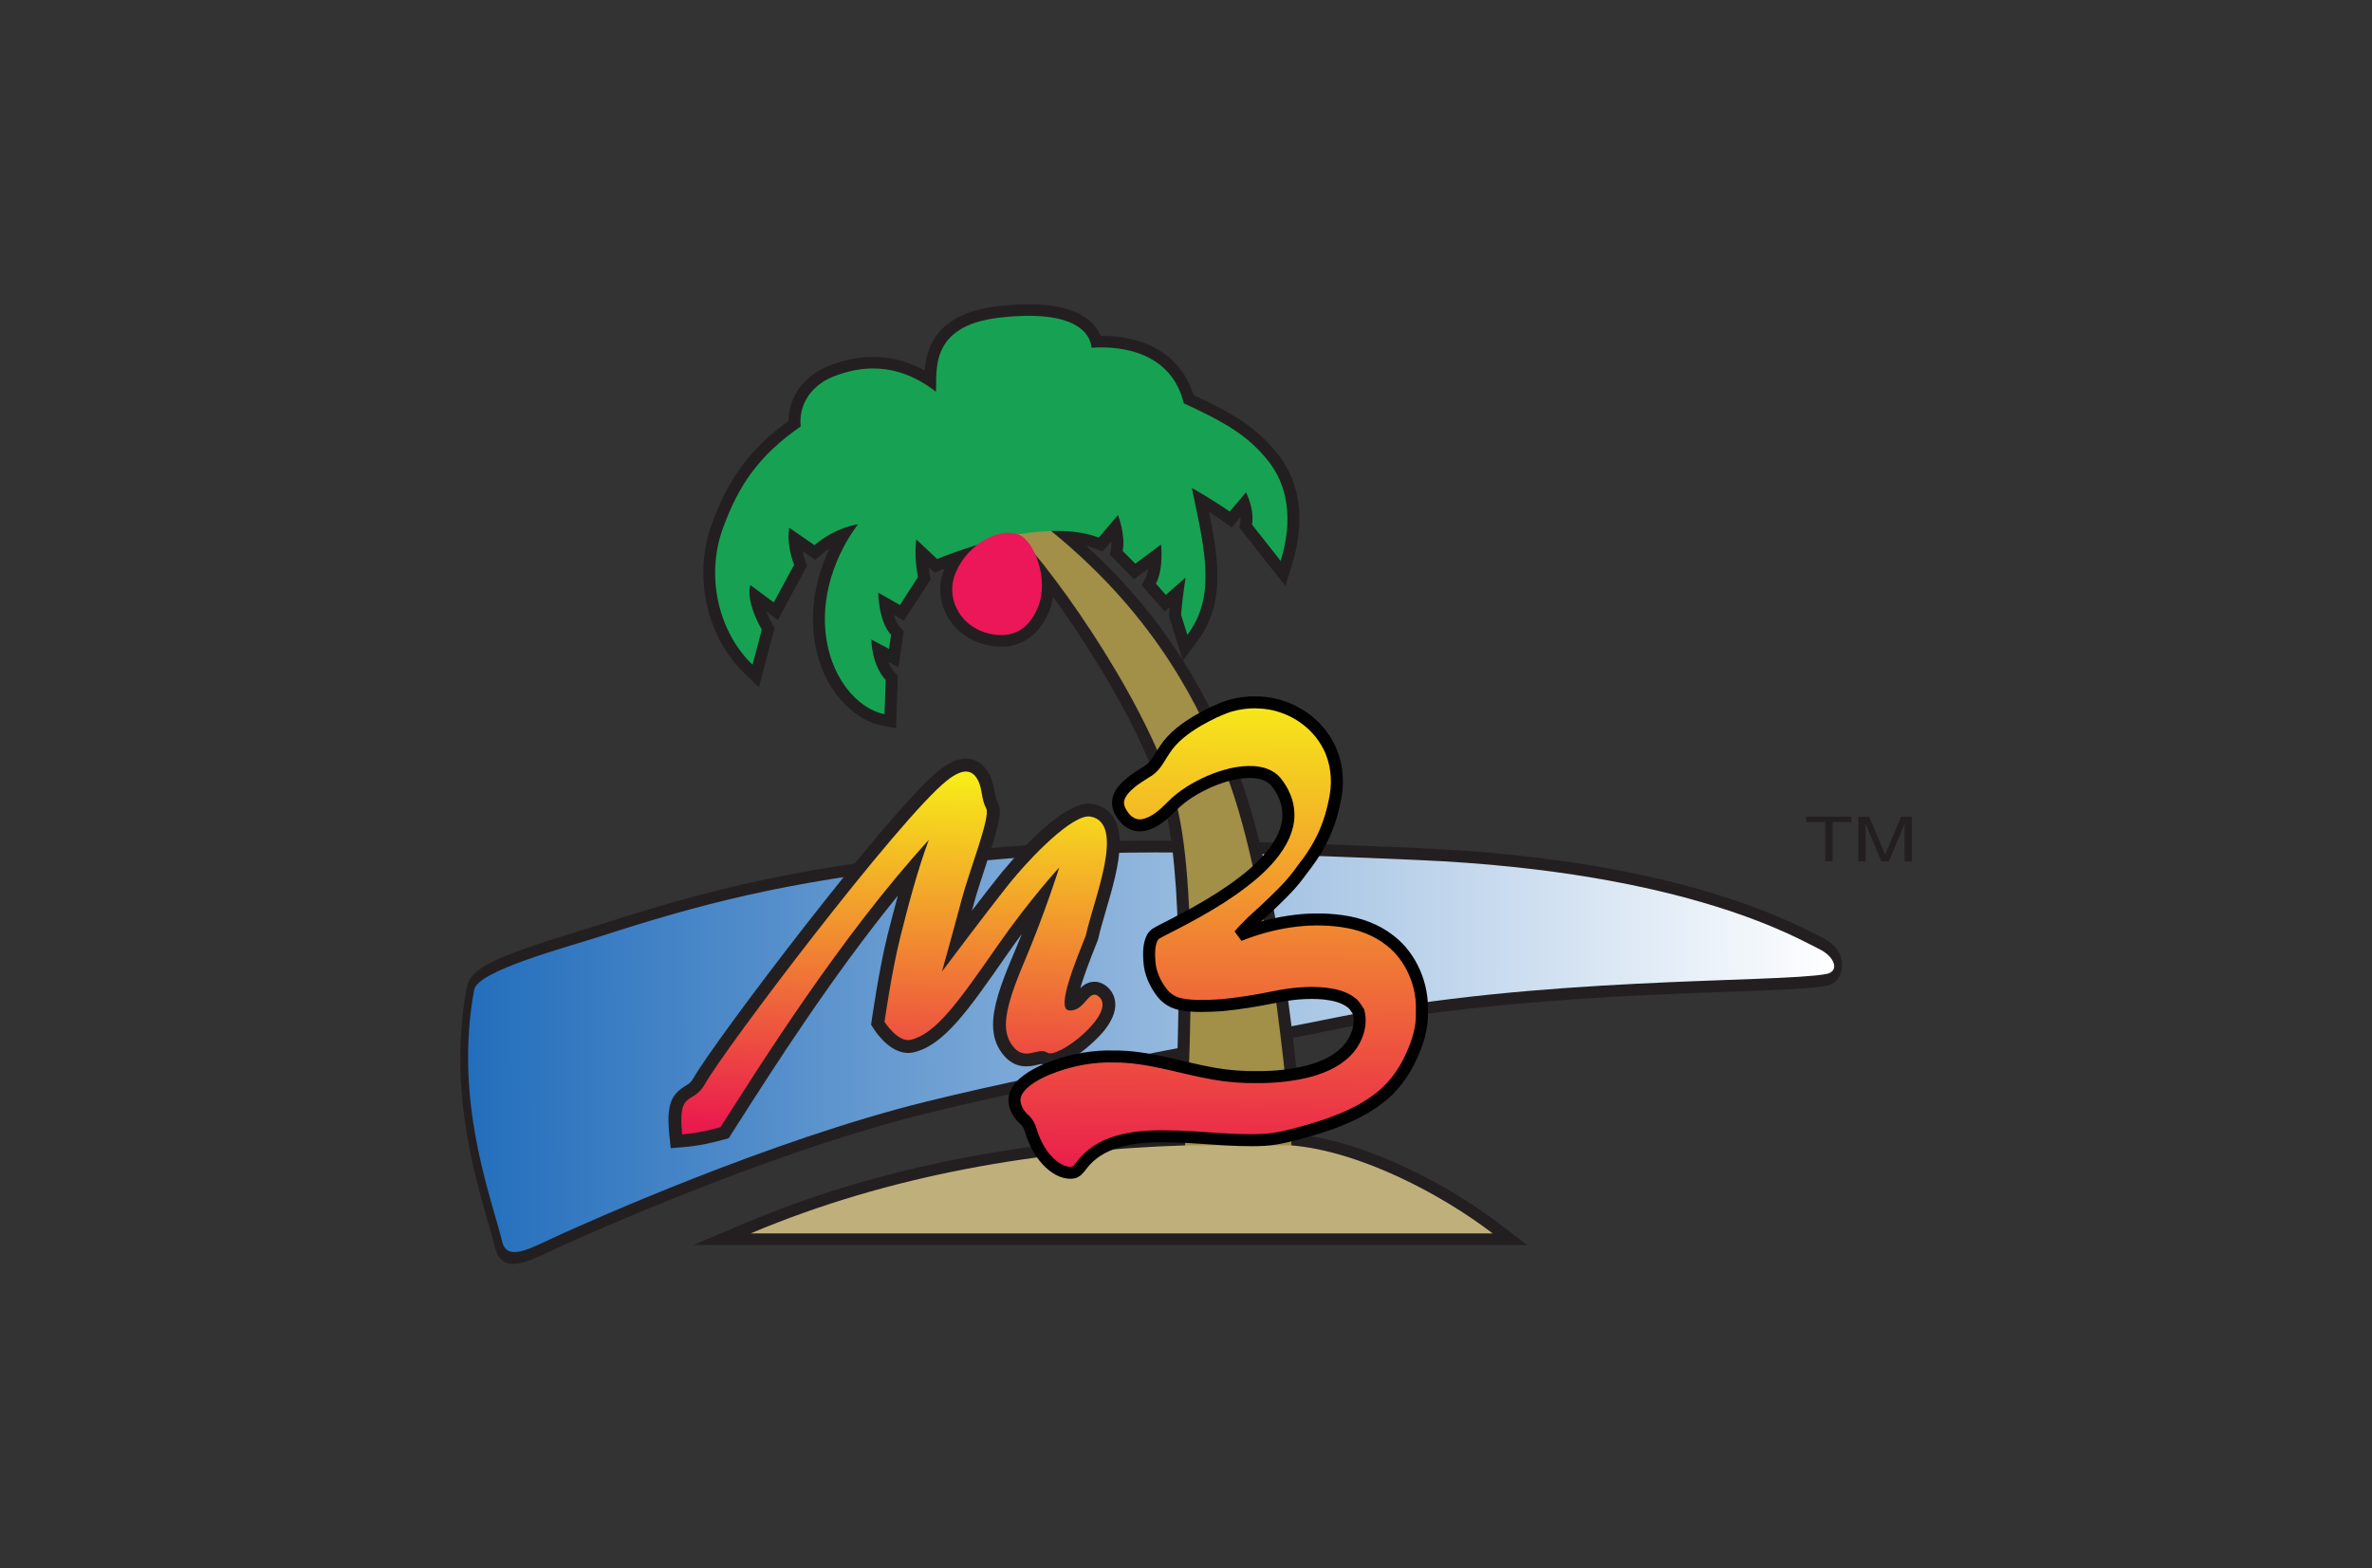 <?xml version="1.0" encoding="UTF-8" standalone="no"?>
<!-- Created with Inkscape (http://www.inkscape.org/) -->

<svg
   xmlns:dc="http://purl.org/dc/elements/1.1/"
   xmlns:cc="http://creativecommons.org/ns#"
   xmlns:rdf="http://www.w3.org/1999/02/22-rdf-syntax-ns#"
   xmlns:svg="http://www.w3.org/2000/svg"
   xmlns="http://www.w3.org/2000/svg"
   xmlns:xlink="http://www.w3.org/1999/xlink"
   xmlns:sodipodi="http://sodipodi.sourceforge.net/DTD/sodipodi-0.dtd"
   xmlns:inkscape="http://www.inkscape.org/namespaces/inkscape"
   width="460.571"
   height="304.603"
   id="svg21087"
   sodipodi:version="0.32"
   inkscape:version="0.92.3 (2405546, 2018-03-11)"
   version="1.0"
   sodipodi:docname="system.svg"
   inkscape:output_extension="org.inkscape.output.svg.inkscape">
  <rect width="100%" height="100%" fill="#333333" stroke="none"/>
  <defs
     id="defs21089">
    <linearGradient
       x1="0"
       y1="0"
       x2="1"
       y2="0"
       gradientUnits="userSpaceOnUse"
       gradientTransform="matrix(0,-132.582,-252.058,0,245.433,464.165)"
       spreadMethod="pad"
       id="linearGradient895">
      <stop
         id="stop893"
         offset="0"
         style="stop-opacity:1;stop-color:#ea194e" />
      <stop
         id="stop891"
         offset="1"
         style="stop-opacity:1;stop-color:#f7ed18" />
    </linearGradient>
    <linearGradient
       id="linearGradient2846"
       spreadMethod="pad"
       gradientTransform="matrix(0,-132.582,-252.058,0,245.433,464.165)"
       gradientUnits="userSpaceOnUse"
       y2="0"
       x2="1"
       y1="0"
       x1="0">
      <stop
         id="stop2848"
         offset="0"
         style="stop-opacity:1;stop-color:#f7ed18" />
      <stop
         id="stop2850"
         offset="1"
         style="stop-opacity:1;stop-color:#ea194e" />
    </linearGradient>
    <linearGradient
       inkscape:collect="always"
       xlink:href="#linearGradient2846"
       id="linearGradient21085"
       gradientUnits="userSpaceOnUse"
       gradientTransform="matrix(0,-132.582,-252.058,0,245.433,464.165)"
       spreadMethod="pad"
       x1="0"
       y1="0"
       x2="1"
       y2="0" />
    <clipPath
       id="clipPath2830"
       clipPathUnits="userSpaceOnUse">
      <path
         id="path2832"
         d="m 240.176,523.766 c -5.32,-20.873 -11.6,-53.201 -11.89,-78.668 -0.216,-18.954 -1.11,-53.133 0.091,-71.134 6.6,-1.1 10.899,-5 11.1,-9.2 0.343,-7.198 -5.7,-8.699 -9.9,-10.35 0.9,-20.25 2.7,-35.25 10.6,-52.251 3.201,-5.6 3.257,-11.278 -3.199,-14.8 -8.801,-4.8 -9.2,2.8 -20.801,1.2 -3.361,-0.465 -12,0.8 -18,10.399 -7.967,12.747 -8.8,32.801 -14,54.801 -27.203,0 -38.4,-12.8 -85.201,-8 -7.6,-10 -12.706,-17.78 -25.6,-36 -18.4,-26 -26.52,-38.591 -38.001,-45.2 -13.2,-7.601 -24,-6 -32.21,-5.049 -3.429,0.399 -7.79,7.049 -4.59,11.448 21.992,30.239 40.8,50.801 58.8,74.801 0,0 -40.4,-5.6 -44.3,8.101 -3.544,12.449 13.1,14.3 19.5,21.899 9.336,11.087 25.2,4.4 45.601,4.801 22,27.2 46.8,55.2 70.001,80.8 29.669,32.738 75.187,87.831 84,87.201 11.201,-0.8 10.601,-14.601 8,-24.8 z m -46.8,-59.601 c -25.601,-28.001 -50.4,-56.801 -73.201,-86.001 21.2,0.8 34,-4 62.4,-2.8 0.78,30.721 4.4,59.2 10.8,88.801"
         inkscape:connector-curvature="0" />
    </clipPath>
    <linearGradient
       id="linearGradient2818"
       spreadMethod="pad"
       gradientTransform="matrix(0,-132.582,-154.001,0,398.977,464.165)"
       gradientUnits="userSpaceOnUse"
       y2="0"
       x2="1"
       y1="0"
       x1="0">
      <stop
         id="stop2820"
         offset="0"
         style="stop-opacity:1;stop-color:#f7ed18" />
      <stop
         id="stop2822"
         offset="1"
         style="stop-opacity:1;stop-color:#ea194e" />
    </linearGradient>
    <linearGradient
       inkscape:collect="always"
       xlink:href="#linearGradient2818"
       id="linearGradient21083"
       gradientUnits="userSpaceOnUse"
       gradientTransform="matrix(0,-132.582,-154.001,0,398.977,464.165)"
       spreadMethod="pad"
       x1="0"
       y1="0"
       x2="1"
       y2="0" />
    <linearGradient
       id="linearGradient2790"
       spreadMethod="pad"
       gradientTransform="matrix(0,-132.582,-184.902,0,581.68,464.165)"
       gradientUnits="userSpaceOnUse"
       y2="0"
       x2="1"
       y1="0"
       x1="0">
      <stop
         id="stop2792"
         offset="0"
         style="stop-opacity:1;stop-color:#f7ed18" />
      <stop
         id="stop2794"
         offset="1"
         style="stop-opacity:1;stop-color:#ea194e" />
    </linearGradient>
    <linearGradient
       inkscape:collect="always"
       xlink:href="#linearGradient2790"
       id="linearGradient21081"
       gradientUnits="userSpaceOnUse"
       gradientTransform="matrix(0,-132.582,-184.902,0,581.68,464.165)"
       spreadMethod="pad"
       x1="0"
       y1="0"
       x2="1"
       y2="0" />
    <clipPath
       id="clipPath2774"
       clipPathUnits="userSpaceOnUse">
      <path
         id="path2776"
         d="m 476.179,458.364 c 2.7,-21 -5.7,-32.1 -18.9,-51.6 -7.197,-10.634 -26.1,-29.4 -26.1,-29.4 0,3e-5 39.288,16.838 69,26.4 26.101,8.399 62.4,15.307 66.602,15.6 12.899,0.9 11.699,-3.3 1.199,-7.8 -6.365,-2.729 -49.801,-19.8 -81.601,-32.7 -35.011,-14.203 -70.801,-34.2 -77.401,-31.801 -5.184,1.885 -9.899,8.101 -10.2,15.001 3.901,10.199 18.001,17.7 42.901,47.4 16.683,19.898 17.665,43.136 -3.6,39.899 -13.801,-2.1 -22.201,-18 -26.701,-19.8 -5.082,-2.033 -10.238,2.136 -9.601,6.6 0.601,4.2 9.601,10.5 12.901,18.301 3.068,7.253 13.8,21.899 35.4,22.2 15.897,0.221 24.714,-7.518 26.1,-18.301"
         inkscape:connector-curvature="0" />
    </clipPath>
    <linearGradient
       id="linearGradient2688"
       spreadMethod="pad"
       gradientTransform="matrix(696.38,0,0,-185.797,-47.426,416.56)"
       gradientUnits="userSpaceOnUse"
       y2="0"
       x2="1"
       y1="0"
       x1="0">
      <stop
         id="stop2690"
         offset="0"
         style="stop-opacity:1;stop-color:#236ebc" />
      <stop
         id="stop2692"
         offset="1"
         style="stop-opacity:1;stop-color:#ffffff" />
    </linearGradient>
    <linearGradient
       inkscape:collect="always"
       xlink:href="#linearGradient2688"
       id="linearGradient21079"
       gradientUnits="userSpaceOnUse"
       gradientTransform="matrix(696.38,0,0,-185.797,-47.426,416.56)"
       spreadMethod="pad"
       x1="0"
       y1="0"
       x2="1"
       y2="0" />
    <clipPath
       id="clipPath2650"
       clipPathUnits="userSpaceOnUse">
      <path
         id="path2652"
         d="M -53.802,219.225 V 609.206 H 656.767 V 219.225 Z"
         inkscape:connector-curvature="0" />
    </clipPath>
    <inkscape:perspective
       sodipodi:type="inkscape:persp3d"
       inkscape:vp_x="0 : 526.18109 : 1"
       inkscape:vp_y="0 : 1000 : 0"
       inkscape:vp_z="744.09448 : 526.18109 : 1"
       inkscape:persp3d-origin="372.04724 : 350.78739 : 1"
       id="perspective21095" />
    <linearGradient
       inkscape:collect="always"
       xlink:href="#linearGradient2688"
       id="linearGradient21271"
       gradientUnits="userSpaceOnUse"
       gradientTransform="matrix(696.38,0,0,-185.797,-47.426,416.56)"
       spreadMethod="pad"
       x1="0"
       y1="0"
       x2="1"
       y2="0" />
    <linearGradient
       inkscape:collect="always"
       xlink:href="#linearGradient2790"
       id="linearGradient21273"
       gradientUnits="userSpaceOnUse"
       gradientTransform="matrix(0,-132.582,-184.902,0,581.68,464.165)"
       spreadMethod="pad"
       x1="0"
       y1="0"
       x2="1"
       y2="0" />
    <linearGradient
       inkscape:collect="always"
       xlink:href="#linearGradient2818"
       id="linearGradient21275"
       gradientUnits="userSpaceOnUse"
       gradientTransform="matrix(0,-132.582,-154.001,0,398.977,464.165)"
       spreadMethod="pad"
       x1="0"
       y1="0"
       x2="1"
       y2="0" />
    <linearGradient
       inkscape:collect="always"
       xlink:href="#linearGradient2846"
       id="linearGradient21277"
       gradientUnits="userSpaceOnUse"
       gradientTransform="matrix(0,-132.582,-252.058,0,245.433,464.165)"
       spreadMethod="pad"
       x1="0"
       y1="0"
       x2="1"
       y2="0" />
    <linearGradient
       inkscape:collect="always"
       xlink:href="#linearGradient2688"
       id="linearGradient21352"
       gradientUnits="userSpaceOnUse"
       gradientTransform="matrix(696.38,0,0,-185.797,-47.426,416.56)"
       spreadMethod="pad"
       x1="0"
       y1="0"
       x2="1"
       y2="0" />
    <linearGradient
       inkscape:collect="always"
       xlink:href="#linearGradient2790"
       id="linearGradient21354"
       gradientUnits="userSpaceOnUse"
       gradientTransform="matrix(0,-132.582,-184.902,0,581.68,464.165)"
       spreadMethod="pad"
       x1="0"
       y1="0"
       x2="1"
       y2="0" />
    <linearGradient
       inkscape:collect="always"
       xlink:href="#linearGradient2818"
       id="linearGradient21356"
       gradientUnits="userSpaceOnUse"
       gradientTransform="matrix(0,-132.582,-154.001,0,398.977,464.165)"
       spreadMethod="pad"
       x1="0"
       y1="0"
       x2="1"
       y2="0" />
    <linearGradient
       inkscape:collect="always"
       xlink:href="#linearGradient2846"
       id="linearGradient21358"
       gradientUnits="userSpaceOnUse"
       gradientTransform="matrix(0,-132.582,-252.058,0,245.433,464.165)"
       spreadMethod="pad"
       x1="0"
       y1="0"
       x2="1"
       y2="0" />
    <linearGradient
       inkscape:collect="always"
       xlink:href="#linearGradient2688"
       id="linearGradient21432"
       gradientUnits="userSpaceOnUse"
       gradientTransform="matrix(696.38,0,0,-185.797,-47.426,416.56)"
       spreadMethod="pad"
       x1="0"
       y1="0"
       x2="1"
       y2="0" />
    <linearGradient
       inkscape:collect="always"
       xlink:href="#linearGradient2790"
       id="linearGradient21434"
       gradientUnits="userSpaceOnUse"
       gradientTransform="matrix(0,-132.582,-184.902,0,581.68,464.165)"
       spreadMethod="pad"
       x1="0"
       y1="0"
       x2="1"
       y2="0" />
    <linearGradient
       inkscape:collect="always"
       xlink:href="#linearGradient2818"
       id="linearGradient21436"
       gradientUnits="userSpaceOnUse"
       gradientTransform="matrix(0,-132.582,-154.001,0,398.977,464.165)"
       spreadMethod="pad"
       x1="0"
       y1="0"
       x2="1"
       y2="0" />
    <linearGradient
       inkscape:collect="always"
       xlink:href="#linearGradient2846"
       id="linearGradient21438"
       gradientUnits="userSpaceOnUse"
       gradientTransform="matrix(0,-132.582,-252.058,0,245.433,464.165)"
       spreadMethod="pad"
       x1="0"
       y1="0"
       x2="1"
       y2="0" />
    <linearGradient
       inkscape:collect="always"
       xlink:href="#linearGradient2818"
       id="linearGradient21515"
       gradientUnits="userSpaceOnUse"
       gradientTransform="matrix(0,-132.582,-154.001,0,398.977,464.165)"
       spreadMethod="pad"
       x1="0"
       y1="0"
       x2="1"
       y2="0" />
    <linearGradient
       inkscape:collect="always"
       xlink:href="#linearGradient2846"
       id="linearGradient21530"
       gradientUnits="userSpaceOnUse"
       gradientTransform="matrix(0,-132.582,-252.058,0,245.433,464.165)"
       spreadMethod="pad"
       x1="0"
       y1="0"
       x2="1"
       y2="0" />
    <linearGradient
       inkscape:collect="always"
       xlink:href="#linearGradient2790"
       id="linearGradient21545"
       gradientUnits="userSpaceOnUse"
       gradientTransform="matrix(0,-132.582,-184.902,0,581.68,464.165)"
       spreadMethod="pad"
       x1="0"
       y1="0"
       x2="1"
       y2="0" />
    <linearGradient
       inkscape:collect="always"
       xlink:href="#linearGradient2790"
       id="linearGradient21560"
       gradientUnits="userSpaceOnUse"
       gradientTransform="matrix(0,-132.582,-184.902,0,581.68,464.165)"
       spreadMethod="pad"
       x1="0"
       y1="0"
       x2="1"
       y2="0" />
    <linearGradient
       inkscape:collect="always"
       xlink:href="#linearGradient2790"
       id="linearGradient21566"
       gradientUnits="userSpaceOnUse"
       gradientTransform="matrix(0,-132.582,-184.902,0,581.68,464.165)"
       spreadMethod="pad"
       x1="0"
       y1="0"
       x2="1"
       y2="0" />
    <linearGradient
       inkscape:collect="always"
       xlink:href="#linearGradient2790"
       id="linearGradient21571"
       gradientUnits="userSpaceOnUse"
       gradientTransform="matrix(0,-132.582,-184.902,0,581.68,464.165)"
       spreadMethod="pad"
       x1="0"
       y1="0"
       x2="1"
       y2="0" />
    <linearGradient
       inkscape:collect="always"
       xlink:href="#linearGradient2790"
       id="linearGradient21575"
       gradientUnits="userSpaceOnUse"
       gradientTransform="matrix(0,-132.582,-184.902,0,581.68,464.165)"
       spreadMethod="pad"
       x1="0"
       y1="0"
       x2="1"
       y2="0" />
    <linearGradient
       inkscape:collect="always"
       xlink:href="#linearGradient2818"
       id="linearGradient21580"
       gradientUnits="userSpaceOnUse"
       gradientTransform="matrix(0,-132.582,-154.001,0,398.977,464.165)"
       spreadMethod="pad"
       x1="0"
       y1="0"
       x2="1"
       y2="0" />
    <linearGradient
       inkscape:collect="always"
       xlink:href="#linearGradient2818"
       id="linearGradient21586"
       gradientUnits="userSpaceOnUse"
       gradientTransform="matrix(0,-132.582,-154.001,0,398.977,464.165)"
       spreadMethod="pad"
       x1="0"
       y1="0"
       x2="1"
       y2="0" />
    <linearGradient
       inkscape:collect="always"
       xlink:href="#linearGradient2818"
       id="linearGradient21591"
       gradientUnits="userSpaceOnUse"
       gradientTransform="matrix(0,-132.582,-154.001,0,398.977,464.165)"
       spreadMethod="pad"
       x1="0"
       y1="0"
       x2="1"
       y2="0" />
    <linearGradient
       inkscape:collect="always"
       xlink:href="#linearGradient2818"
       id="linearGradient21595"
       gradientUnits="userSpaceOnUse"
       gradientTransform="matrix(0,-132.582,-154.001,0,398.977,464.165)"
       spreadMethod="pad"
       x1="0"
       y1="0"
       x2="1"
       y2="0" />
    <linearGradient
       inkscape:collect="always"
       xlink:href="#linearGradient2846"
       id="linearGradient21600"
       gradientUnits="userSpaceOnUse"
       gradientTransform="matrix(0,-132.582,-252.058,0,245.433,464.165)"
       spreadMethod="pad"
       x1="0"
       y1="0"
       x2="1"
       y2="0" />
    <linearGradient
       inkscape:collect="always"
       xlink:href="#linearGradient2846"
       id="linearGradient21606"
       gradientUnits="userSpaceOnUse"
       gradientTransform="matrix(0,-132.582,-252.058,0,245.433,464.165)"
       spreadMethod="pad"
       x1="0"
       y1="0"
       x2="1"
       y2="0" />
    <linearGradient
       inkscape:collect="always"
       xlink:href="#linearGradient2846"
       id="linearGradient21611"
       gradientUnits="userSpaceOnUse"
       gradientTransform="matrix(0,-132.582,-252.058,0,245.433,464.165)"
       spreadMethod="pad"
       x1="0"
       y1="0"
       x2="1"
       y2="0" />
    <linearGradient
       inkscape:collect="always"
       xlink:href="#linearGradient2846"
       id="linearGradient21615"
       gradientUnits="userSpaceOnUse"
       gradientTransform="matrix(0,-132.582,-252.058,0,245.433,464.165)"
       spreadMethod="pad"
       x1="0"
       y1="0"
       x2="1"
       y2="0" />
    <linearGradient
       inkscape:collect="always"
       xlink:href="#linearGradient2688"
       id="linearGradient21624"
       gradientUnits="userSpaceOnUse"
       gradientTransform="matrix(696.38,0,0,-185.797,-47.426,416.56)"
       spreadMethod="pad"
       x1="0"
       y1="0"
       x2="1"
       y2="0" />
    <linearGradient
       inkscape:collect="always"
       xlink:href="#linearGradient2688"
       id="linearGradient21639"
       gradientUnits="userSpaceOnUse"
       gradientTransform="matrix(696.38,0,0,-185.797,-47.426,416.56)"
       spreadMethod="pad"
       x1="0"
       y1="0"
       x2="1"
       y2="0" />
    <linearGradient
       inkscape:collect="always"
       xlink:href="#linearGradient2688"
       id="linearGradient21645"
       gradientUnits="userSpaceOnUse"
       gradientTransform="matrix(696.38,0,0,-185.797,-47.426,416.56)"
       spreadMethod="pad"
       x1="0"
       y1="0"
       x2="1"
       y2="0" />
    <linearGradient
       inkscape:collect="always"
       xlink:href="#linearGradient2688"
       id="linearGradient21650"
       gradientUnits="userSpaceOnUse"
       gradientTransform="matrix(696.38,0,0,-185.797,-47.426,416.56)"
       spreadMethod="pad"
       x1="0"
       y1="0"
       x2="1"
       y2="0" />
    <linearGradient
       inkscape:collect="always"
       xlink:href="#linearGradient2688"
       id="linearGradient21654"
       gradientUnits="userSpaceOnUse"
       gradientTransform="matrix(696.38,0,0,-185.797,-47.426,416.56)"
       spreadMethod="pad"
       x1="0"
       y1="0"
       x2="1"
       y2="0" />
    <linearGradient
       inkscape:collect="always"
       xlink:href="#linearGradient2790"
       id="linearGradient892"
       gradientUnits="userSpaceOnUse"
       x1="733.992"
       y1="-147.594"
       x2="732.771"
       y2="94.568"
       gradientTransform="matrix(0.353,0,0,0.391,-22.249,192.414)" />
    <linearGradient
       inkscape:collect="always"
       xlink:href="#linearGradient895"
       id="linearGradient889"
       x1="149.435"
       y1="252.568"
       x2="152.771"
       y2="149.164"
       gradientUnits="userSpaceOnUse"
       gradientTransform="matrix(0.68,0,0,0.68,73.691,48.737)" />
    <linearGradient
       inkscape:collect="always"
       xlink:href="#linearGradient2688"
       id="linearGradient896"
       x1="3.659"
       y1="267.603"
       x2="433.273"
       y2="208.719"
       gradientUnits="userSpaceOnUse"
       gradientTransform="matrix(0.68,0,0,0.68,69.711,48.407)" />
  </defs>
  <sodipodi:namedview
     id="base"
     pagecolor="#ffffff"
     bordercolor="#666666"
     borderopacity="1.0"
     gridtolerance="10000"
     guidetolerance="10"
     objecttolerance="10"
     inkscape:pageopacity="0.0"
     inkscape:pageshadow="2"
     inkscape:zoom="1.4989781"
     inkscape:cx="-13.846759"
     inkscape:cy="71.072512"
     inkscape:document-units="px"
     inkscape:current-layer="g917"
     showgrid="false"
     inkscape:window-width="1920"
     inkscape:window-height="1015"
     inkscape:window-x="0"
     inkscape:window-y="0"
     inkscape:window-maximized="1"
     fit-margin-top="0"
     fit-margin-left="0"
     fit-margin-right="0"
     fit-margin-bottom="0" />
  <g
     id="g917"
     transform="matrix(0.892,0.119,-0.119,0.892,53.975,-8.605)">
    <path
       inkscape:connector-curvature="0"
       id="path2666"
       style="fill:#231f20;fill-opacity:1;fill-rule:nonzero;stroke:none;stroke-width:0.546"
       d="m 269.618,158.341 c -59.484,5.319 -73.665,7.768 -104.011,15.135 -29.797,7.234 -47.805,14.457 -68.84,24.489 l -4.449,2.056 c -17.881,8.157 -22.299,11.177 -22.507,15.388 -1.063,21.407 6.641,39.002 11.244,49.514 0.866,1.979 1.614,3.687 2.197,5.162 2.212,5.598 6.918,2.552 11.902,-0.673 l 2.347,-1.497 0.161,-0.1 c 12.662,-7.852 45.242,-27.344 74.236,-38.728 20.341,-7.987 47.46,-17.024 67.262,-23.622 7.297,-2.431 13.599,-4.532 17.798,-5.997 28.372,-9.904 61.15,-15.507 82.84,-19.215 10.084,-1.724 17.37,-2.97 20.722,-4.055 2.569,-0.831 2.84,-3.219 2.837,-4.207 -0.008,-2.778 -1.957,-5.039 -5.214,-6.049 l -1.253,-0.439 c -27.434,-9.916 -62.602,-9.367 -87.273,-7.161 z" />
    <path
       inkscape:connector-curvature="0"
       d="m 165.865,176.028 c 31.117,-7.554 45.363,-9.878 103.849,-15.108 58.447,-5.226 84.354,6.392 88.103,7.554 3.749,1.162 5.249,4.262 2.362,5.196 -10.356,3.353 -61.972,8.75 -103.587,23.278 -15.212,5.311 -56.985,18.595 -85.103,29.636 -32.526,12.771 -68.983,35.447 -74.606,38.934 -5.624,3.486 -10.497,7.554 -12.21,3.219 -3.829,-9.692 -14.409,-28.788 -13.201,-53.13 0.205,-4.144 18.192,-11.552 25.785,-15.173 19.495,-9.298 37.491,-16.852 68.608,-24.406"
       id="path2674"
       style="fill:url(#linearGradient896);fill-opacity:1;stroke-width:0.519" />
  </g>
  <g
     id="g924"
     transform="matrix(0.612,0,0,0.592,87.801,59.093)">
    <path
       inkscape:connector-curvature="0"
       id="path2656"
       style="fill:#231f20;fill-opacity:1;fill-rule:nonzero;stroke:none"
       d="M 173.175,0.621 C 153.917,2.906 150.529,13.819 149.904,21.714 c -9.565,-5.365 -19.801,-5.877 -30.52,-1.463 -7.802,3.212 -12.587,10.138 -12.672,18.015 -12.069,9.021 -19.04,18.717 -24.407,33.991 -1.777,5.058 -2.632,10.411 -2.632,15.748 0,12.362 4.589,24.638 12.947,32.95 l 4.716,4.691 4.941,-19.393 -0.7,-1.302 c -0.847,-1.576 -1.474,-2.959 -1.964,-4.194 0.003,0.002 3.685,2.835 3.685,2.835 l 9.325,-17.828 -0.563,-1.568 c -0.421,-1.172 -0.701,-2.229 -0.928,-3.228 0.515,0.368 4.035,2.882 4.035,2.882 l 2.26,-1.955 c 0.782,-0.676 1.558,-1.269 2.323,-1.802 -2.708,5.865 -5.293,13.875 -5.293,23.161 0,1.107 0.037,2.231 0.115,3.372 1.231,18.105 11.921,29.586 21.845,31.571 l 4.389,0.878 0.582,-17.194 -1.008,-1.134 c -0.919,-1.033 -1.593,-2.258 -2.103,-3.504 1.427,0.789 3.306,1.827 3.306,1.827 l 1.678,-11.851 -1.206,-1.321 c -0.847,-0.928 -1.49,-2.383 -1.97,-3.992 9.5e-4,4.9e-4 3.255,1.91 3.255,1.91 l 8.481,-13.627 -0.306,-1.485 c -0.174,-0.846 -0.248,-1.644 -0.35,-2.457 9.3e-4,8.73e-4 1.903,1.848 1.903,1.848 l 2.347,-1.042 c 0.239,-0.107 0.584,-0.241 0.86,-0.357 -0.248,0.63 -0.54,1.248 -0.729,1.891 -0.477,1.617 -0.71,3.29 -0.71,4.967 0,3.273 0.893,6.557 2.627,9.465 2.729,4.574 7.209,7.724 12.618,8.871 8.907,1.889 15.993,-2.301 19.44,-11.497 0.521,-1.389 0.86,-2.88 1.089,-4.417 14.266,20.268 31.246,49.737 35.895,70.657 3.074,13.834 3.971,35.01 3.971,55.035 0,22.144 -1.096,42.831 -1.565,50.671 -50.557,2.035 -96.239,11.753 -135.76,29.01 l -16.669,7.279 H 341.056 l -8.576,-6.778 c -14.983,-11.841 -39.956,-26.215 -62.629,-29.291 -1.211,-15.624 -7.173,-84.232 -20.895,-120.253 -4.038,-10.599 -9.312,-22.714 -17.11,-35.453 0.013,-0.019 4.479,-6.158 4.479,-6.158 4.774,-6.565 6.461,-13.666 6.461,-21.524 0,-6.452 -1.146,-13.434 -2.644,-21.03 1.57,1.031 3.113,2.077 4.271,2.933 l 2.905,2.147 c 0,0 2.683,-3.274 2.774,-3.385 0.006,0.134 0.036,0.266 0.036,0.4 0,0.484 -0.034,0.963 -0.111,1.426 l -0.27,1.621 14.617,19.165 2.126,-7.168 c 1.544,-5.206 2.313,-10.184 2.313,-14.864 0,-7.931 -2.206,-15.009 -6.577,-20.902 C 254.84,39.559 245.331,34.68 235.217,29.785 231.477,17.323 220.732,10.205 205.717,10.362 204.893,8.353 203.592,6.51 201.775,5.025 196.241,0.508 186.619,-0.974 173.175,0.621 Z M 208.083,78.964 c 0,-6.7e-5 0.744,-0.907 1.039,-1.266 0.006,0.185 0.038,0.369 0.038,0.554 0,0.692 -0.048,1.376 -0.159,2.025 l -0.325,1.885 7.663,8.028 c 0,0 3.899,-2.992 4.535,-3.48 -0.214,1.163 -0.514,2.296 -0.987,3.243 l -1.121,2.24 7.295,8.62 c 0,0 0.806,-0.733 1.597,-1.452 -0.076,0.81 -0.144,1.598 -0.188,2.309 l -0.043,0.686 c 0,0 4.378,14.384 4.402,14.463 -7.473,-12.201 -17.31,-24.972 -30.671,-37.567 0.98,0.262 1.863,0.539 2.561,0.822 l 2.592,1.052 z" />
    <path
       inkscape:connector-curvature="0"
       sodipodi:nodetypes="cccccccc"
       id="path2658"
       style="fill:#a28f48;fill-opacity:1;fill-rule:nonzero;stroke:none"
       d="m 178.585,74.667 c 13.16,13.559 44.792,60.377 51.629,91.14 7.564,34.043 2.278,110.142 2.278,110.142 l 17.401,5.337 16.402,-5.337 c 0,0 -5.697,-82.416 -20.889,-122.295 -7.709,-20.233 -21.269,-50.513 -55.048,-78.987 -9.513,-9.78 -11.007,-5.527 -11.773,0 z" />
    <path
       inkscape:connector-curvature="0"
       id="path2660"
       style="fill:#16a252;fill-opacity:1;fill-rule:nonzero;stroke:none"
       d="m 202.868,14.268 c 10.255,-0.76 25.447,1.899 29.245,18.23 11.014,5.317 20.03,9.799 27.06,19.274 8.735,11.774 5.602,25.921 3.674,32.423 l -9.086,-11.913 c 0.854,-5.128 -1.908,-10.59 -1.908,-10.59 0,0 -3.504,4.323 -5.184,6.324 -3.931,-2.906 -11.879,-7.812 -11.993,-7.698 4.273,20.794 7.691,35.606 -1.424,48.139 l -1.994,-6.551 c 0.285,-4.557 1.424,-12.249 1.424,-12.249 l -6.266,5.697 -3.134,-3.703 c 2.564,-5.127 1.614,-12.818 1.614,-12.818 l -8.166,6.267 -3.988,-4.178 c 0.95,-5.507 -1.519,-11.774 -1.519,-11.774 l -6.077,7.407 c -6.076,-2.469 -15.382,-3.038 -27.155,-0.76 -6.198,1.2 -18.991,5.508 -24.117,7.786 l -6.646,-6.456 c 0,0 -0.759,5.887 0.569,12.343 l -5.725,9.198 -6.894,-4.046 c 0,0 0.086,9.47 4.073,13.837 l -0.655,4.621 -5.612,-3.102 c 0,0 0,8.165 4.557,13.293 l -0.379,11.204 c -8.545,-1.709 -17.725,-12.288 -18.801,-28.105 -1.33,-19.56 10.444,-34.182 10.444,-34.182 0,0 -6.836,0.759 -13.862,6.837 l -7.976,-5.697 c 0,0 -1.14,4.747 1.519,12.153 l -6.456,12.344 -7.406,-5.698 c 0,0 -1.899,4.368 3.608,14.623 l -2.934,11.514 c -10.711,-10.653 -14.998,-28.843 -9.41,-44.746 4.938,-14.053 11.394,-23.927 24.687,-33.422 -0.759,-7.596 3.798,-13.673 10.254,-16.331 14.348,-5.908 25.067,-1.14 32.663,4.938 0.38,-6.837 -2.278,-21.649 20.129,-24.308 24.283,-2.881 28.865,5.317 29.245,9.875 z" />
    <path
       inkscape:connector-curvature="0"
       id="path2664"
       style="fill:#eb1758;fill-opacity:1;fill-rule:nonzero;stroke:none"
       d="m 179.985,75.7 c 4.557,1.993 9.4,14.242 5.982,23.358 -2.012,5.367 -6.285,10.984 -15.096,9.115 -9.4,-1.994 -13.891,-10.997 -11.679,-18.515 2.848,-9.685 13.695,-17.064 20.794,-13.958 z" />
    <path
       inkscape:connector-curvature="0"
       id="path2662"
       style="fill:#bfb07b;fill-opacity:1;fill-rule:nonzero;stroke:none"
       d="M 330.125,304.826 H 94.673 c 44.389,-19.383 91.864,-27.358 137.82,-28.878 h 33.802 c 21.649,1.899 47.474,15.952 63.83,28.878 z" />
  </g>
  <path
     style="fill:#231f20;fill-opacity:1;fill-rule:nonzero;stroke:none;stroke-width:0.612"
     d="m 350.718,158.615 v 1.033 h 3.672 v 7.65 h 1.454 v -7.65 h 3.672 v -1.033 z m 10.117,0 v 8.683 h 1.415 v -5.125 c 0,-0.254 -0.019,-1.364 -0.019,-2.161 h 0.019 l 3.06,7.287 h 1.454 l 3.041,-7.287 h 0.038 c 0,0.81 -0.038,1.907 -0.038,2.161 v 5.125 h 1.415 v -8.683 h -2.085 l -3.079,7.344 h -0.019 l -3.098,-7.344 z"
     id="path2696"
     inkscape:connector-curvature="0" />
  <path
     d="m 182.27,149.667 c -9.6,7.68 -43.803,52.87 -47.576,59.66 -0.497,0.895 -0.947,1.17 -1.626,1.584 -2.614,1.596 -3.744,3.447 -3.091,9.653 l 0.256,2.431 2.436,-0.203 c 2.978,-0.248 5.226,-0.747 7.889,-1.474 l 0.93,-0.254 2.052,-3.214 c 6.61,-10.361 17.968,-28.152 30.799,-43.901 -0.709,2.592 -1.386,5.181 -1.998,7.626 -1.639,6.558 -3.013,16.12 -3.071,16.524 l -0.131,0.915 0.497,0.78 c 0.594,0.932 3.762,5.535 7.799,4.575 5.87,-1.398 10.514,-8.074 18.208,-19.135 0.941,-1.353 1.86,-2.626 2.749,-3.829 -0.563,1.425 -1.157,2.888 -1.782,4.36 -2.345,5.516 -3.79,9.773 -3.79,13.233 0,2.102 0.533,3.909 1.724,5.525 2.458,3.336 5.487,2.617 6.942,2.271 0.249,-0.059 0.599,-0.14 0.763,-0.151 3.83,2.033 10.641,-4.522 12.277,-6.635 3.722,-4.804 1.355,-7.556 0.541,-8.285 -1.048,-0.938 -2.08,-1.086 -2.762,-1.045 -1.105,0.066 -1.908,0.63 -2.547,1.242 0.815,-2.798 2.309,-6.577 2.94,-8.166 l 0.537,-1.36 0.041,-0.195 c 0.302,-1.404 0.839,-3.239 1.409,-5.181 1.305,-4.453 2.727,-9.306 2.727,-13.256 0,-1.901 -0.329,-3.593 -1.16,-4.929 -0.907,-1.46 -2.325,-2.395 -4.099,-2.706 -5.916,-1.035 -16.532,11.901 -18.6,14.504 -1.259,1.585 -3.021,3.869 -4.83,6.236 0.106,-0.387 0.486,-1.776 0.486,-1.776 0.422,-1.593 1.154,-3.814 1.929,-6.165 2.077,-6.297 2.985,-9.37 2.985,-11.258 0,-0.773 -0.152,-1.347 -0.439,-1.862 -0.309,-0.556 -0.441,-1.284 -0.594,-2.128 -0.178,-0.979 -0.379,-2.089 -0.925,-3.18 -1.047,-2.095 -2.522,-2.81 -3.576,-3.042 -1.881,-0.413 -3.948,0.309 -6.322,2.208 z m 21.966,52.461 c 0.149,0.041 0.322,0.11 0.505,0.231 -0.169,-0.112 -0.337,-0.149 -0.505,-0.231 z m -2.267,4.389 c 0.068,0.045 0.145,0.06 0.215,0.098 -0.062,-0.018 -0.138,-0.046 -0.215,-0.098 z m -9.802,-56.017 h 5.7e-4 z"
     style="fill:#231f20;fill-opacity:1;fill-rule:nonzero;stroke:none;stroke-width:0.612"
     id="path2766"
     inkscape:connector-curvature="0" />
  <path
     inkscape:connector-curvature="0"
     d="m 189.932,151.618 c 0.817,1.634 0.604,3.666 1.569,5.404 0.872,1.569 -3.362,12.352 -4.707,17.433 -1.569,5.927 -3.893,14.237 -3.893,14.237 0,-3e-5 8.699,-11.579 12.61,-16.503 4.707,-5.927 12.879,-14.181 16.213,-13.597 6.973,1.22 0.61,16.112 -0.889,23.085 -1.708,4.358 -5.867,14.249 -3.316,14.548 3.16,0.371 3.843,-4.464 5.884,-2.636 3.552,3.181 -8.018,12.203 -10.046,10.852 -1.83,-1.221 -4.358,1.917 -6.799,-1.395 -2.151,-2.92 -1.598,-7.002 2.354,-16.299 3.951,-9.297 6.769,-18.275 6.769,-18.275 0,-2e-5 -5.57,5.974 -12.087,15.34 -7.438,10.692 -11.854,16.968 -16.736,18.131 -2.51,0.598 -5.113,-3.487 -5.113,-3.487 0,-2e-5 1.394,-9.763 3.021,-16.271 1.627,-6.508 3.487,-13.481 5.579,-19.06 -17.2,18.827 -33.006,44.163 -40.444,55.785 -2.557,0.697 -4.649,1.162 -7.438,1.394 -0.93,-8.833 2.092,-5.578 4.416,-9.762 3.758,-6.763 37.655,-51.485 46.953,-58.923 3.272,-2.618 5.056,-2.092 6.101,0"
     id="path2804"
     style="fill:url(#linearGradient889);fill-opacity:1;stroke-width:0.581" />
  <path
     style="opacity:1;fill:url(#linearGradient892);fill-opacity:1;stroke:#000000;stroke-width:2.33;stroke-linecap:butt;stroke-miterlimit:4;stroke-dasharray:none;stroke-opacity:1;paint-order:stroke fill markers"
     d="m 244.125,136.403 c -1.766,-0.046 -3.539,0.183 -5.249,0.662 -2.164,0.681 -4.226,1.718 -6.223,2.857 -2.478,1.467 -4.923,3.221 -6.577,5.797 -0.93,1.359 -1.643,2.993 -3.003,3.903 -1.241,0.831 -2.558,1.535 -3.7,2.54 -0.951,0.827 -1.94,1.81 -2.234,3.165 -0.271,1.289 0.429,2.489 1.159,3.413 0.886,1.134 2.291,1.772 3.639,1.5 2.22,-0.395 4.01,-2.049 5.623,-3.677 2.101,-2.14 4.665,-3.62 7.293,-4.796 2.74,-1.15 5.657,-1.995 8.609,-1.817 1.546,0.129 3.199,0.585 4.285,1.897 1.356,1.686 2.368,3.831 2.421,6.13 0.081,1.987 -0.59,3.91 -1.523,5.569 -1.409,2.47 -3.368,4.471 -5.427,6.261 -5.362,4.514 -11.465,7.757 -17.556,10.853 -0.71,0.399 -1.575,0.696 -1.964,1.535 -0.667,1.385 -0.622,3.022 -0.521,4.543 0.153,2.275 1.138,4.386 2.464,6.091 0.898,1.146 2.163,1.897 3.503,2.177 2.613,0.548 5.284,0.36 7.924,0.231 3.467,-0.323 6.91,-0.896 10.331,-1.583 3.226,-0.671 6.526,-1.012 9.803,-0.693 1.824,0.223 3.724,0.61 5.251,1.817 0.576,0.434 0.925,1.119 1.339,1.721 0.648,2.47 -0.263,5.113 -1.748,6.975 -1.979,2.418 -4.806,3.679 -7.597,4.473 -3.361,0.904 -6.833,1.26 -10.286,1.242 -2.844,0.045 -5.693,-0.172 -8.5,-0.671 -6.492,-1.136 -12.868,-3.417 -19.499,-3.331 -3.777,-0.108 -7.554,0.579 -11.158,1.817 -2.178,0.79 -4.36,1.738 -6.193,3.297 -0.988,0.878 -1.946,2.126 -1.834,3.624 0.144,1.365 0.879,2.588 1.837,3.431 0.652,0.557 1.102,1.345 1.347,2.214 0.644,2.132 1.641,4.17 3.113,5.739 1.298,1.416 3.039,2.615 4.927,2.435 0.771,-0.049 1.296,-0.747 1.75,-1.359 1.701,-2.337 4.202,-3.788 6.773,-4.59 3.076,-0.941 6.291,-1.145 9.469,-1.102 6.404,-0.012 12.785,1.005 19.194,0.689 3.131,-0.178 6.168,-1.118 9.197,-1.953 4.554,-1.359 9.127,-3.046 13.048,-6.033 2.729,-2.042 4.927,-4.918 6.379,-8.193 1.241,-2.666 2.205,-5.621 2.069,-8.665 0.266,-5.357 -2.157,-10.754 -6.107,-13.825 -2.756,-2.21 -6.09,-3.362 -9.437,-3.821 -6.712,-0.947 -13.572,0.241 -19.916,2.748 1.551,-1.874 3.371,-3.437 5.134,-5.056 2.073,-1.985 4.584,-4.305 6.329,-6.661 3.86,-5.157 0,0 0.794,-1.083 3.481,-4.383 5.459,-8.536 6.471,-14.326 0.551,-3.237 0.13,-6.687 -1.346,-9.562 -1.856,-3.661 -5.113,-6.279 -8.676,-7.56 -1.679,-0.62 -3.437,-0.94 -5.203,-0.986 z"
     id="path1014"
     inkscape:connector-curvature="0" />
</svg>
